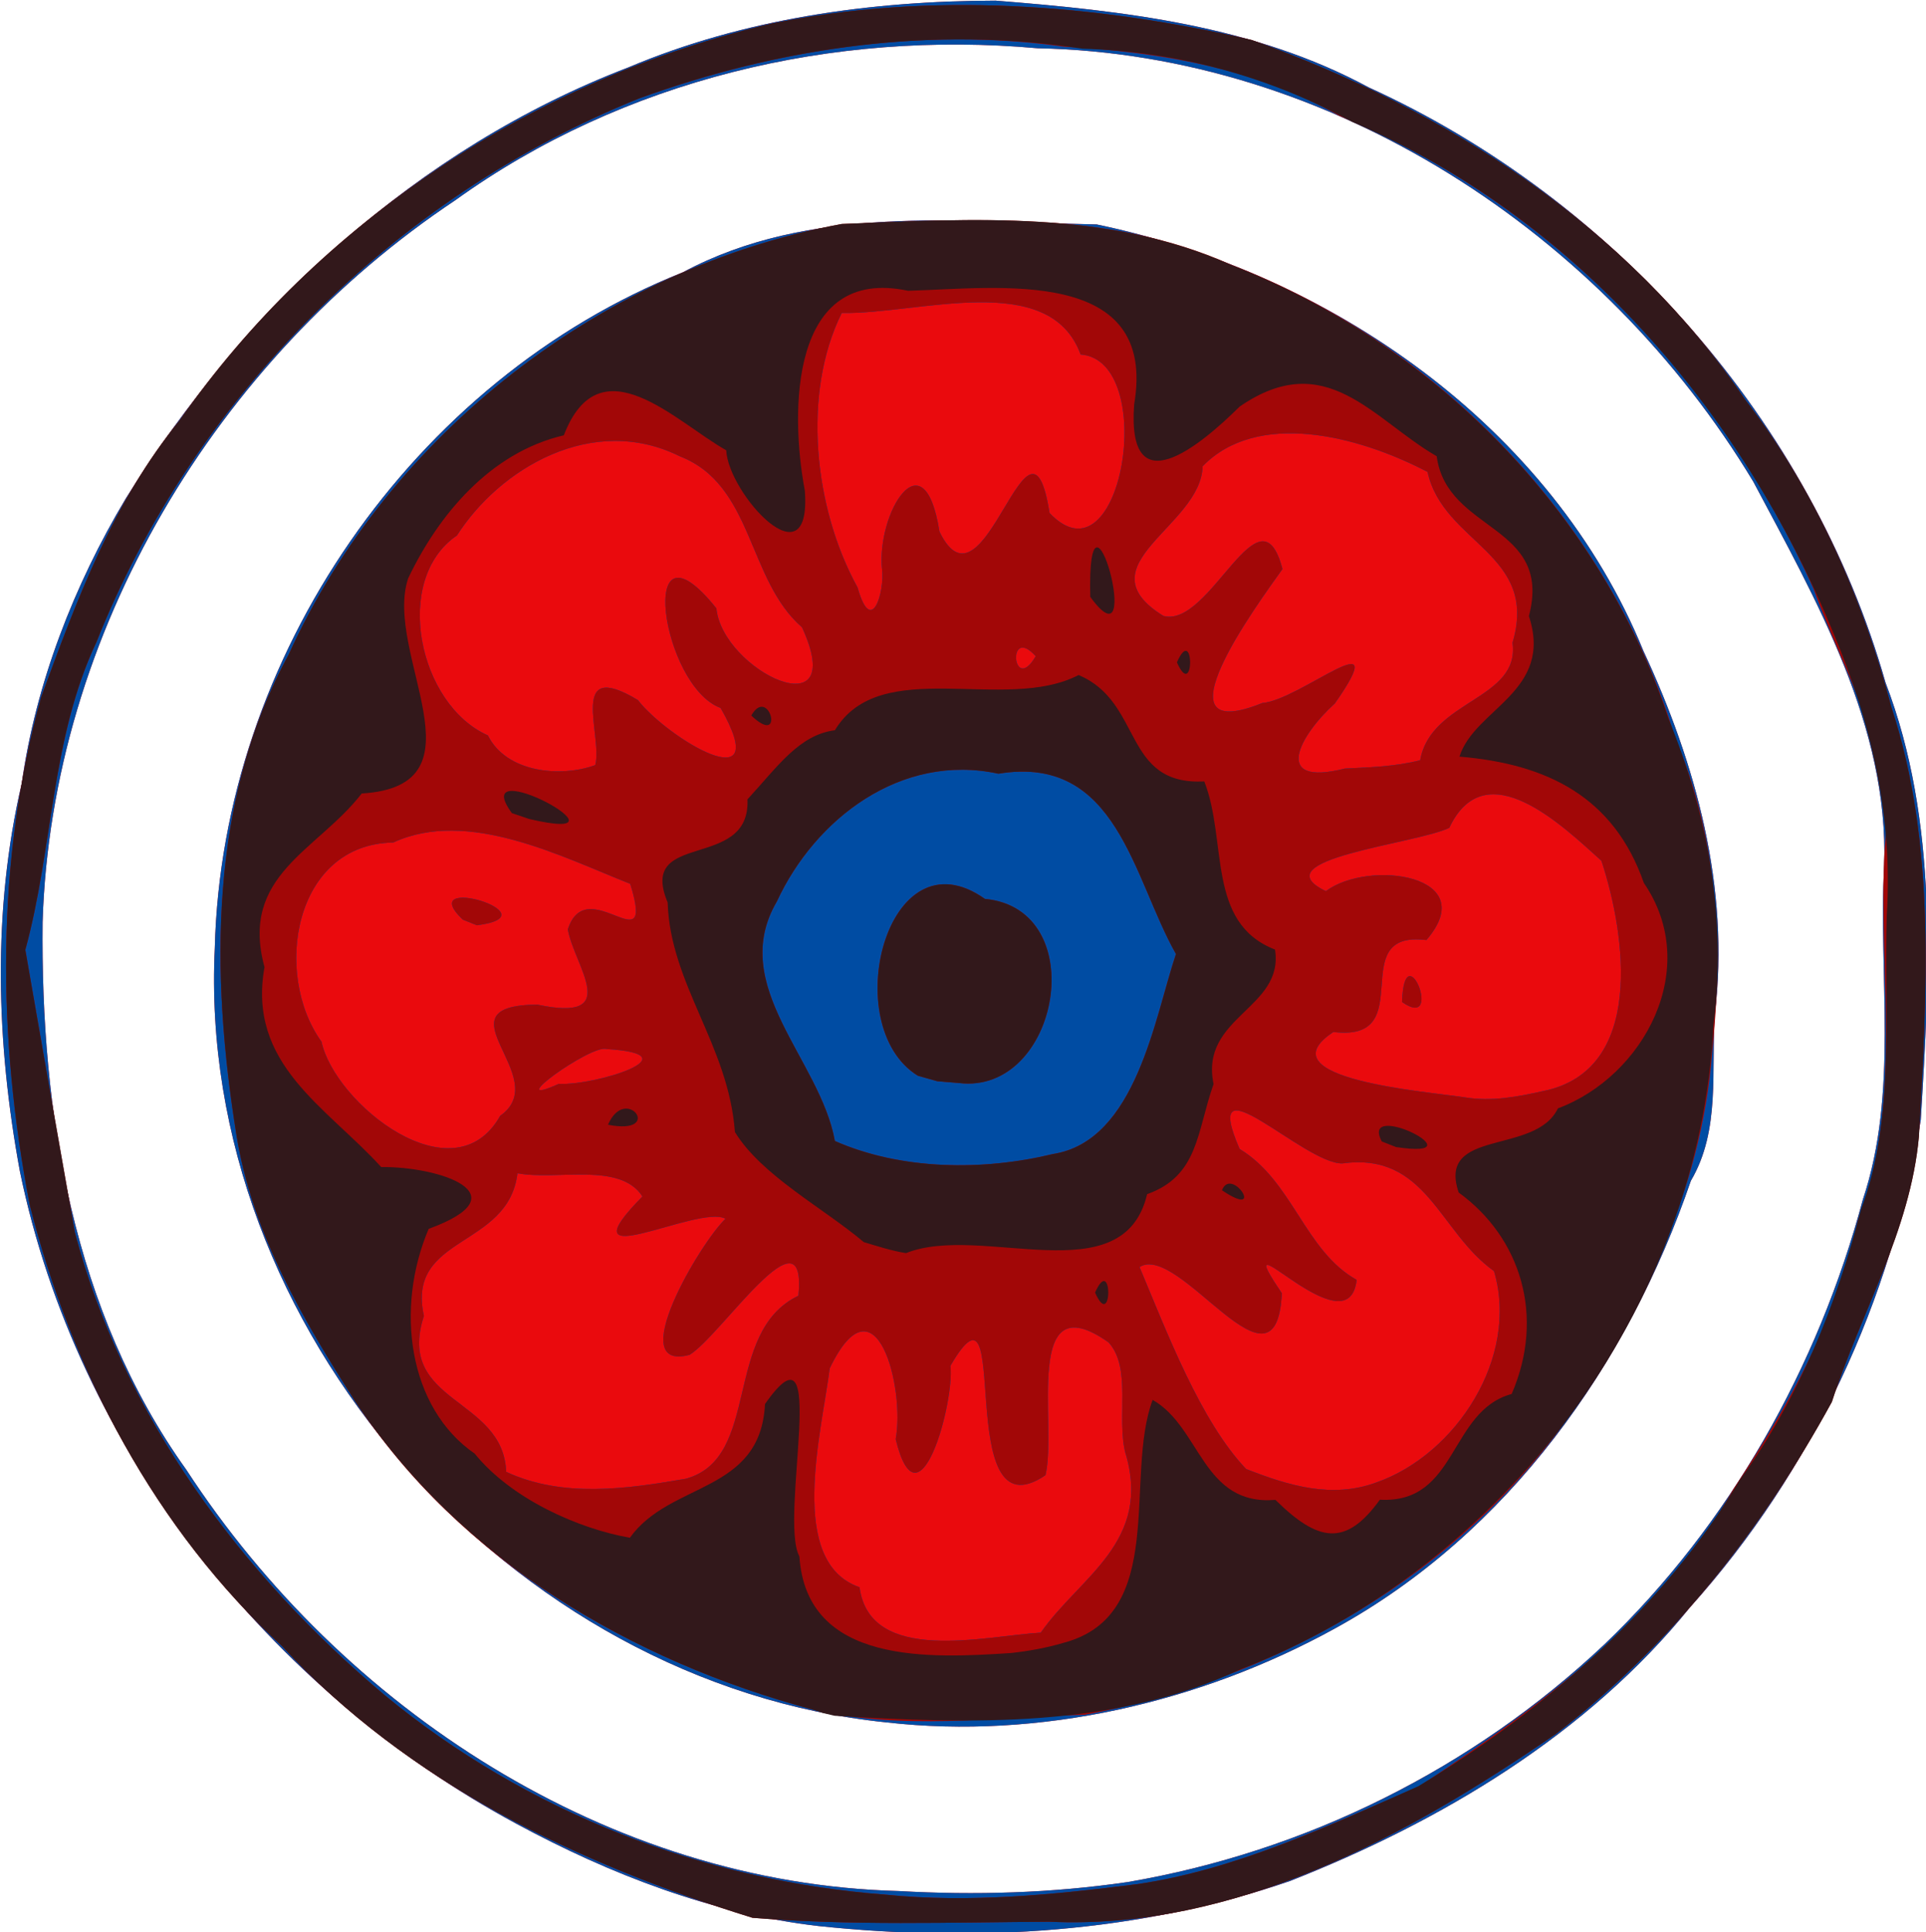 <?xml version="1.0" encoding="UTF-8" standalone="no"?>
<!-- Created with Inkscape (http://www.inkscape.org/) -->
<svg
   xmlns:dc="http://purl.org/dc/elements/1.1/"
   xmlns:cc="http://creativecommons.org/ns#"
   xmlns:rdf="http://www.w3.org/1999/02/22-rdf-syntax-ns#"
   xmlns:svg="http://www.w3.org/2000/svg"
   xmlns="http://www.w3.org/2000/svg"
   xmlns:sodipodi="http://sodipodi.sourceforge.net/DTD/sodipodi-0.dtd"
   xmlns:inkscape="http://www.inkscape.org/namespaces/inkscape"
   width="200"
   height="200.655"
   id="svg2469"
   sodipodi:version="0.32"
   inkscape:version="0.46"
   version="1.0"
   sodipodi:docname="denaritrentine.svg"
   inkscape:output_extension="org.inkscape.output.svg.inkscape">
  <defs
     id="defs2471">
    <inkscape:perspective
       sodipodi:type="inkscape:persp3d"
       inkscape:vp_x="0 : 526.18109 : 1"
       inkscape:vp_y="0 : 1000 : 0"
       inkscape:vp_z="744.09448 : 526.18109 : 1"
       inkscape:persp3d-origin="372.04724 : 350.78739 : 1"
       id="perspective2477" />
    <inkscape:perspective
       id="perspective2486"
       inkscape:persp3d-origin="372.04724 : 350.78739 : 1"
       inkscape:vp_z="744.09448 : 526.18109 : 1"
       inkscape:vp_y="0 : 1000 : 0"
       inkscape:vp_x="0 : 526.18109 : 1"
       sodipodi:type="inkscape:persp3d" />
  </defs>
  <sodipodi:namedview
     id="base"
     pagecolor="#ffffff"
     bordercolor="#666666"
     borderopacity="1.0"
     inkscape:pageopacity="0.0"
     inkscape:pageshadow="2"
     inkscape:zoom="0.98994949"
     inkscape:cx="20.213255"
     inkscape:cy="29.807226"
     inkscape:document-units="px"
     inkscape:current-layer="layer1"
     showgrid="false"
     inkscape:window-width="640"
     inkscape:window-height="669"
     inkscape:window-x="184"
     inkscape:window-y="95" />
  <g
     inkscape:label="Livello 1"
     inkscape:groupmode="layer"
     id="layer1"
     transform="translate(-133.47,-369.416)">
    <g
       id="g2492"
       transform="matrix(0.85,0,0,0.85,-100.101,192.121)">
      <path
         style="fill:#ea0a0d"
         d="M 374.799,443.904 C 361.843,442.416 349.349,437.595 337.914,431.424 C 307.621,415.092 284.186,385.589 277.221,351.698 C 274.331,336.03 273.826,319.857 277.448,304.286 C 279.156,292.116 283.815,280.097 290.156,269.489 C 304.655,246.201 325.74,226.707 351.56,216.815 C 365.656,210.858 381.211,208.688 396.411,208.66 C 412.047,209.899 427.974,211.68 442.012,219.265 C 472.093,232.964 496.089,260.144 505.145,292.005 C 511.637,308.937 510.531,327.601 509.443,345.403 C 506.013,367.312 496.152,388.404 481.278,404.932 C 468.699,420.497 450.83,431.13 432.419,438.387 C 413.983,444.763 394.129,445.929 374.799,443.904 z M 412.571,438.527 C 434.334,434.81 454.705,424.675 470.771,409.517 C 486.077,394.873 496.919,375.572 502.37,355.147 C 506.75,342.06 504.246,327.857 504.972,314.289 C 505.546,297.307 496.687,281.936 488.986,267.43 C 470.71,237.067 437.42,215.193 401.536,214.476 C 376.557,212.234 350.903,218.304 330.425,233.037 C 301.235,252.495 281.071,285.865 279.994,321.229 C 279.738,344.518 283.694,368.796 297.543,388.144 C 316.603,417.391 349.137,438.709 384.585,439.626 C 393.918,440.156 403.316,439.884 412.571,438.527 z M 383.071,419.017 C 337.072,414.307 298.789,370.799 301.031,324.397 C 301.924,288.91 325.174,255.012 358.228,241.843 C 373.777,233.526 391.84,235.665 408.771,236.006 C 437.195,241.913 464.361,260.634 475.562,288.121 C 482.003,301.942 486.129,317.077 484.295,332.415 C 483.789,339.325 485.034,346.603 481.357,352.848 C 473.658,375.343 459.032,395.923 437.904,407.529 C 421.447,416.602 401.785,421.151 383.071,419.017 z"
         id="path2500" />
      <path
         style="fill:#004ca3"
         d="M 374.799,443.904 C 361.843,442.416 349.349,437.595 337.914,431.424 C 307.621,415.092 284.186,385.589 277.221,351.698 C 274.331,336.03 273.826,319.857 277.448,304.286 C 279.156,292.116 283.815,280.097 290.156,269.489 C 304.655,246.201 325.74,226.707 351.56,216.815 C 365.656,210.858 381.211,208.688 396.411,208.66 C 412.047,209.899 427.974,211.68 442.012,219.265 C 472.093,232.964 496.089,260.144 505.145,292.005 C 511.637,308.937 510.531,327.601 509.443,345.403 C 506.013,367.312 496.152,388.404 481.278,404.932 C 468.699,420.497 450.83,431.13 432.419,438.387 C 413.983,444.763 394.129,445.929 374.799,443.904 z M 412.571,438.527 C 434.334,434.81 454.705,424.675 470.771,409.517 C 486.077,394.873 496.919,375.572 502.37,355.147 C 506.75,342.06 504.246,327.857 504.972,314.289 C 505.546,297.307 496.687,281.936 488.986,267.43 C 470.71,237.067 437.42,215.193 401.536,214.476 C 376.557,212.234 350.903,218.304 330.425,233.037 C 301.235,252.495 281.071,285.865 279.994,321.229 C 279.738,344.518 283.694,368.796 297.543,388.144 C 316.603,417.391 349.137,438.709 384.585,439.626 C 393.918,440.156 403.316,439.884 412.571,438.527 z M 383.071,419.017 C 337.072,414.307 298.789,370.799 301.031,324.397 C 301.924,288.91 325.174,255.012 358.228,241.843 C 373.777,233.526 391.84,235.665 408.771,236.006 C 437.195,241.913 464.361,260.634 475.562,288.121 C 482.003,301.942 486.129,317.077 484.295,332.415 C 483.789,339.325 485.034,346.603 481.357,352.848 C 473.658,375.343 459.032,395.923 437.904,407.529 C 421.447,416.602 401.785,421.151 383.071,419.017 z M 401.935,408.057 C 406.742,401.173 415.586,396.981 412.252,386.005 C 411.207,381.784 413.052,375.673 410.219,372.592 C 399.645,365.115 403.979,382.778 402.511,388.821 C 390.9,396.722 398.706,362.019 390.901,375.451 C 391.416,379.941 387.026,395.957 384.214,384.416 C 385.368,378.153 381.794,364.031 376.154,375.762 C 375.158,383.623 370.922,399.429 379.796,402.509 C 381.087,412.068 395.218,408.434 401.935,408.057 z M 358.56,389.256 C 367.856,386.728 363.006,371.367 372.334,366.888 C 373.404,355.621 362.859,371.798 359.038,374.111 C 350.939,376.273 360.35,360.393 363.423,357.486 C 360.105,355.672 343.299,364.875 353.275,354.767 C 350.55,350.513 342.846,352.84 338.007,351.929 C 336.892,361.174 324.381,359.429 326.578,369.356 C 323.092,380.101 336.29,379.243 336.626,388.408 C 343.538,391.617 351.322,390.502 358.56,389.256 z M 442.976,389.69 C 452.658,386.285 460.424,374.432 457.308,363.884 C 450.555,359.083 449.083,349.303 438.759,350.729 C 434.014,350.755 421.208,337.427 426.231,348.963 C 432.707,352.85 434.202,361.437 440.526,364.948 C 439.53,373.89 424.221,356.024 431.387,366.579 C 430.731,380.453 418.866,360.326 414.005,363.385 C 417.3,371.23 421.437,382.203 427.026,388.062 C 432.192,390.08 437.497,391.727 442.976,389.69 z M 335.894,344.915 C 342.576,340.2 327.851,331.427 340.425,331.326 C 350.938,333.548 344.945,326.622 344.159,322.133 C 346.485,314.944 354.943,326.752 351.781,316.566 C 343.464,313.288 331.959,307.298 322.83,311.52 C 310.629,311.711 308.122,327.632 314.066,335.853 C 315.697,343.418 330.202,355.036 335.894,344.915 z M 331.321,320.938 C 325.238,315.131 342.74,320.401 333.048,321.63 L 331.321,320.938 L 331.321,320.938 z M 463.379,341.874 C 475.768,339.329 473.419,322.828 470.433,313.75 C 465.699,309.501 456.283,300.312 451.843,309.727 C 447.706,311.712 428.64,313.548 436.768,317.464 C 441.981,313.549 455.914,315.475 449.051,323.433 C 438.88,322.17 448.399,335.968 437.684,334.668 C 428.955,340.434 449.32,341.962 453.777,342.66 C 456.998,343.195 460.241,342.579 463.379,341.874 z M 446.071,331.005 C 446.359,322.334 451.278,334.639 446.071,331.005 z M 343.071,341.005 C 347.472,341.253 359.775,337.404 348.868,336.748 C 347.007,336.161 335.825,344.247 343.071,341.005 z M 347.515,302.061 C 348.434,298.383 344.098,288.932 352.712,294.109 C 356.291,298.727 369.511,306.779 362.824,295.08 C 355.542,292.405 352.464,270.604 362.307,282.908 C 363.064,290.546 378.63,297.977 372.769,285.224 C 366.06,279.406 366.862,267.843 357.856,264.341 C 347.127,258.998 335.789,265.898 330.616,274.005 C 322.698,279.379 325.891,294.659 334.395,298.431 C 336.65,302.988 343.276,303.608 347.515,302.061 z M 448.29,301.465 C 449.58,294.073 460.526,294.093 459.571,287.104 C 462.823,276.205 451.115,275.01 449.188,266.242 C 440.587,261.742 428.36,258.697 421.71,265.555 C 421.534,272.89 406.884,277.614 416.91,283.83 C 422.637,285.402 428.698,267.484 431.464,278.107 C 428.412,282.398 415.53,299.906 429.013,294.473 C 433.661,294.12 445.295,283.918 437.866,294.528 C 433.608,298.368 430.008,304.776 439.094,302.481 C 442.17,302.335 445.291,302.233 448.29,301.465 z M 401.321,288.755 C 397.753,284.821 398.501,293.595 401.321,288.755 z M 382.556,278.239 C 381.796,271.375 387.683,261.579 389.556,273.523 C 395.053,284.881 400.538,255.499 403.007,271.255 C 411.871,280.596 416.387,252.621 406.803,251.892 C 403.012,241.466 386.967,247.014 377.624,246.821 C 372.771,256.573 374.174,270.605 379.562,280.375 C 381.277,286.475 382.855,280.813 382.556,278.239 z"
         id="path2498" />
      <path
         style="fill:#a20707"
         d="M 366.715,442.894 C 345.514,436.35 324.542,426.373 309.292,409.742 C 293.775,395.495 283.54,376.044 278.423,355.778 C 274.476,335.337 274.238,313.854 279.832,293.729 C 284.142,281.934 288.619,269.843 296.718,259.973 C 313.626,235.673 340.178,218.212 368.957,211.492 C 388.367,207.515 408.544,209.061 427.715,213.47 C 451.444,221.941 473.67,236.244 487.972,257.393 C 496.557,268.537 502.293,281.537 505.87,295.03 C 511.379,311.817 510.173,330.06 509.214,347.468 C 508.179,358.948 502.063,369.065 498.585,379.864 C 490.144,395.319 478.937,409.599 464.885,420.413 C 446.684,432.928 425.73,444.418 402.952,443.374 C 390.881,443.451 378.756,443.87 366.715,442.894 z M 413.681,438.793 C 425.801,437.048 437.005,431.631 448.202,426.817 C 462.921,417.051 477.77,406.239 486.575,390.492 C 493.28,380.38 499.22,369.677 501.76,357.743 C 507.357,343.315 504.219,327.465 505.028,312.383 C 506.357,300.849 500.107,290.923 496.333,280.499 C 484.835,255.043 464.378,233.512 438.404,222.726 C 428.109,216.901 416.499,214.933 404.844,214.294 C 387.399,211.808 369.323,214.64 352.852,220.612 C 323.035,232.612 298.429,257.183 286.574,287.02 C 280.988,298.818 281.287,312.181 277.882,324.635 C 279.857,336.036 281.895,347.642 283.926,359.129 C 289.778,381.46 304.299,401.043 321.821,415.723 C 339.118,429.988 360.714,438.403 383.035,440.076 C 393.242,441.104 403.547,440.08 413.681,438.793 z M 374.071,417.446 C 352.016,411.532 330.896,399.216 318.178,379.773 C 311.773,369.781 305.578,359.158 303.671,347.216 C 300.515,327.598 300.299,306.497 310.049,288.571 C 322.342,261.5 348.493,241.329 377.627,235.947 C 393.553,235.344 410.105,234.206 425.063,240.871 C 450.699,250.702 471.455,272.324 479.435,298.716 C 484.642,310.934 485.352,324.182 483.947,337.239 C 482.683,354.035 474.913,369.941 465.154,383.458 C 451.318,401.955 429.845,413.964 407.334,418.085 C 396.344,418.399 384.85,420.023 374.071,417.446 z M 401.935,408.057 C 406.742,401.173 415.586,396.981 412.252,386.005 C 411.207,381.784 413.052,375.673 410.219,372.592 C 399.645,365.115 403.979,382.778 402.511,388.821 C 390.9,396.722 398.706,362.019 390.901,375.451 C 391.416,379.941 387.026,395.957 384.214,384.416 C 385.368,378.153 381.794,364.031 376.154,375.762 C 375.158,383.623 370.922,399.429 379.796,402.509 C 381.087,412.068 395.218,408.434 401.935,408.057 z M 358.56,389.256 C 367.856,386.728 363.006,371.367 372.334,366.888 C 373.404,355.621 362.859,371.798 359.038,374.111 C 350.939,376.273 360.35,360.393 363.423,357.486 C 360.105,355.672 343.299,364.875 353.275,354.767 C 350.55,350.513 342.846,352.84 338.007,351.929 C 336.892,361.174 324.381,359.429 326.578,369.356 C 323.092,380.101 336.29,379.243 336.626,388.408 C 343.538,391.617 351.322,390.502 358.56,389.256 z M 442.976,389.69 C 452.658,386.285 460.424,374.432 457.308,363.884 C 450.555,359.083 449.083,349.303 438.759,350.729 C 434.014,350.755 421.208,337.427 426.231,348.963 C 432.707,352.85 434.202,361.437 440.526,364.948 C 439.53,373.89 424.221,356.024 431.387,366.579 C 430.731,380.453 418.866,360.326 414.005,363.385 C 417.3,371.23 421.437,382.203 427.026,388.062 C 432.192,390.08 437.497,391.727 442.976,389.69 z M 403.421,349.583 C 413.608,347.998 415.862,332.854 418.455,325.142 C 413.171,315.816 411.283,300.7 396.759,303.111 C 384.89,300.527 374.366,308.614 369.691,318.728 C 363.651,329.048 374.991,337.999 376.783,347.988 C 384.914,351.567 394.868,351.651 403.421,349.583 z M 386.922,340.011 C 377.082,333.941 383.125,309.936 395.111,318.409 C 408.278,319.642 404.214,342.41 391.91,340.898 L 389.311,340.687 L 386.922,340.011 L 386.922,340.011 z M 335.894,344.915 C 342.576,340.2 327.851,331.427 340.425,331.326 C 350.938,333.548 344.945,326.622 344.159,322.133 C 346.485,314.944 354.943,326.752 351.781,316.566 C 343.464,313.288 331.959,307.298 322.83,311.52 C 310.629,311.711 308.122,327.632 314.066,335.853 C 315.697,343.418 330.202,355.036 335.894,344.915 z M 331.321,320.938 C 325.238,315.131 342.74,320.401 333.048,321.63 L 331.321,320.938 L 331.321,320.938 z M 463.379,341.874 C 475.768,339.329 473.419,322.828 470.433,313.75 C 465.699,309.501 456.283,300.312 451.843,309.727 C 447.706,311.712 428.64,313.548 436.768,317.464 C 441.981,313.549 455.914,315.475 449.051,323.433 C 438.88,322.17 448.399,335.968 437.684,334.668 C 428.955,340.434 449.32,341.962 453.777,342.66 C 456.998,343.195 460.241,342.579 463.379,341.874 z M 446.071,331.005 C 446.359,322.334 451.278,334.639 446.071,331.005 z M 343.071,341.005 C 347.472,341.253 359.775,337.404 348.868,336.748 C 347.007,336.161 335.825,344.247 343.071,341.005 z M 347.515,302.061 C 348.434,298.383 344.098,288.932 352.712,294.109 C 356.291,298.727 369.511,306.779 362.824,295.08 C 355.542,292.405 352.464,270.604 362.307,282.908 C 363.064,290.546 378.63,297.977 372.769,285.224 C 366.06,279.406 366.862,267.843 357.856,264.341 C 347.127,258.998 335.789,265.898 330.616,274.005 C 322.698,279.379 325.891,294.659 334.395,298.431 C 336.65,302.988 343.276,303.608 347.515,302.061 z M 448.29,301.465 C 449.58,294.073 460.526,294.093 459.571,287.104 C 462.823,276.205 451.115,275.01 449.188,266.242 C 440.587,261.742 428.36,258.697 421.71,265.555 C 421.534,272.89 406.884,277.614 416.91,283.83 C 422.637,285.402 428.698,267.484 431.464,278.107 C 428.412,282.398 415.53,299.906 429.013,294.473 C 433.661,294.12 445.295,283.918 437.866,294.528 C 433.608,298.368 430.008,304.776 439.094,302.481 C 442.17,302.335 445.291,302.233 448.29,301.465 z M 401.321,288.755 C 397.753,284.821 398.501,293.595 401.321,288.755 z M 382.556,278.239 C 381.796,271.375 387.683,261.579 389.556,273.523 C 395.053,284.881 400.538,255.499 403.007,271.255 C 411.871,280.596 416.387,252.621 406.803,251.892 C 403.012,241.466 386.967,247.014 377.624,246.821 C 372.771,256.573 374.174,270.605 379.562,280.375 C 381.277,286.475 382.855,280.813 382.556,278.239 z"
         id="path2496" />
      <path
         style="fill:#32181b"
         d="M 366.715,442.894 C 345.514,436.35 324.542,426.373 309.292,409.742 C 293.775,395.495 283.54,376.044 278.423,355.778 C 274.476,335.337 274.238,313.854 279.832,293.729 C 284.142,281.934 288.619,269.843 296.718,259.973 C 313.626,235.673 340.178,218.212 368.957,211.492 C 388.367,207.515 408.544,209.061 427.715,213.47 C 451.444,221.941 473.67,236.244 487.972,257.393 C 496.557,268.537 502.293,281.537 505.87,295.03 C 511.379,311.817 510.173,330.06 509.214,347.468 C 508.179,358.948 502.063,369.065 498.585,379.864 C 490.144,395.319 478.937,409.599 464.885,420.413 C 446.684,432.928 425.73,444.418 402.952,443.374 C 390.881,443.451 378.756,443.87 366.715,442.894 z M 413.681,438.793 C 425.742,437.011 436.975,431.751 448.071,426.816 C 463.715,417.327 477.904,405.128 487.403,389.315 C 494.55,379.433 499.108,368.079 502.149,356.347 C 506.387,345.034 504.928,332.367 505.288,320.453 C 506.055,308.294 503.391,296.833 498.709,285.775 C 487.625,258.772 467.181,235.071 440.02,223.482 C 429.83,217.939 418.638,214.857 407.039,214.535 C 388.889,211.685 370.021,214.343 352.852,220.612 C 323.035,232.612 298.429,257.183 286.574,287.02 C 280.988,298.818 281.287,312.181 277.882,324.635 C 279.857,336.036 281.895,347.642 283.926,359.129 C 289.778,381.46 304.299,401.043 321.821,415.723 C 339.118,429.988 360.714,438.403 383.035,440.076 C 393.242,441.104 403.547,440.08 413.681,438.793 z M 374.071,417.446 C 352.003,411.567 330.975,399.153 318.192,379.79 C 311.775,369.798 305.583,359.163 303.671,347.216 C 300.515,327.598 300.299,306.497 310.049,288.571 C 322.342,261.5 348.493,241.329 377.627,235.947 C 393.62,235.309 410.255,234.236 425.247,240.977 C 449.919,250.58 470.192,271.024 478.583,296.274 C 483.455,308.177 485.786,320.953 484.119,333.785 C 482.457,368.294 458.457,400.194 426.337,412.538 C 410.919,419.771 393.327,419.204 376.746,418.209 L 375.325,417.872 L 374.071,417.446 L 374.071,417.446 z M 404.714,409.301 C 417.537,405.918 412.073,389.058 415.606,379.617 C 421.505,382.978 421.668,392.572 430.605,391.834 C 435.805,396.956 439.19,397.62 443.364,391.813 C 452.885,392.341 451.789,380.981 459.464,378.896 C 463.587,369.381 460.562,359.778 452.993,354.281 C 450.312,346.361 462.357,349.774 465.11,344.005 C 475.611,340.087 482.752,326.866 475.614,316.458 C 471.939,305.922 463.77,301.913 453.084,301.026 C 454.953,295.132 464.601,293.105 461.571,283.854 C 464.513,272.582 451.563,273.676 450.304,264.325 C 442.487,259.806 436.798,250.972 426.234,258.26 C 421.497,262.951 412.424,270.574 413.345,257.993 C 416.246,241.039 396.677,243.812 385.719,244.108 C 371.307,241.038 371.287,258.894 373.115,268.532 C 373.964,280.097 363.754,268.897 363.511,263.595 C 357.399,260.182 348.082,250.298 343.668,261.768 C 334.641,263.872 328.303,271.565 324.652,279.249 C 321.59,288.426 334.553,304.582 318.98,305.531 C 313.556,312.535 304.032,315.497 307.104,326.744 C 304.965,338.626 314.657,343.804 321.36,351.169 C 328.531,351.092 338.663,354.523 327.16,358.721 C 323.012,368.479 324.682,380.591 332.781,386.184 C 337.291,391.746 345.481,395.356 351.739,396.462 C 356.681,389.551 367.688,391.086 368.248,380.123 C 376.285,368.621 369.92,394.111 372.447,398.735 C 373.327,412.036 388.48,411.184 398.316,410.544 C 400.477,410.305 402.627,409.917 404.714,409.301 z M 408.571,366.505 C 410.723,361.633 410.723,371.378 408.571,366.505 z M 380.321,360.343 C 375.335,356.141 367.801,352.183 364.571,346.888 C 363.796,336.265 356.682,328.895 356.353,318.839 C 352.629,309.926 366.497,315.078 366.104,306.248 C 369.839,302.182 372.412,298.374 376.788,297.8 C 382.36,288.557 397.522,295.74 406.557,291.059 C 414.457,294.357 411.887,304.564 421.913,304.055 C 424.772,311.343 422.128,321.328 430.553,324.597 C 431.7,331.834 421.333,332.768 423.048,341.031 C 420.977,346.886 421.222,352.243 414.931,354.483 C 412.028,366.792 394.709,357.998 385.473,361.684 C 383.715,361.409 382.021,360.847 380.321,360.343 z M 403.421,349.583 C 413.608,347.998 415.862,332.854 418.455,325.142 C 413.171,315.816 411.283,300.7 396.759,303.111 C 384.89,300.527 374.366,308.614 369.691,318.728 C 363.651,329.048 374.991,337.999 376.783,347.988 C 384.914,351.567 394.868,351.651 403.421,349.583 z M 386.922,340.011 C 377.082,333.941 383.125,309.936 395.111,318.409 C 408.278,319.642 404.214,342.41 391.91,340.898 L 389.311,340.687 L 386.922,340.011 L 386.922,340.011 z M 424.071,354.005 C 425.259,350.982 429.536,357.679 424.071,354.005 L 424.071,354.005 z M 443.6,348.044 C 440.779,342.742 455.927,350.331 445.336,348.726 L 443.6,348.044 L 443.6,348.044 z M 349.069,346.001 C 351.244,340.952 356.035,347.361 349.069,346.001 L 349.069,346.001 z M 337.321,307.925 C 331.644,300.13 353.596,311.968 339.439,308.644 L 337.321,307.925 L 337.321,307.925 z M 366.571,296.005 C 368.734,292.215 370.765,300.005 366.571,296.005 z M 418.571,289.505 C 420.723,284.633 420.723,294.378 418.571,289.505 z M 407.983,281.507 C 407.558,264.04 414.856,290.921 407.983,281.507 z"
         id="path2494" />
    </g>
  </g>
</svg>
